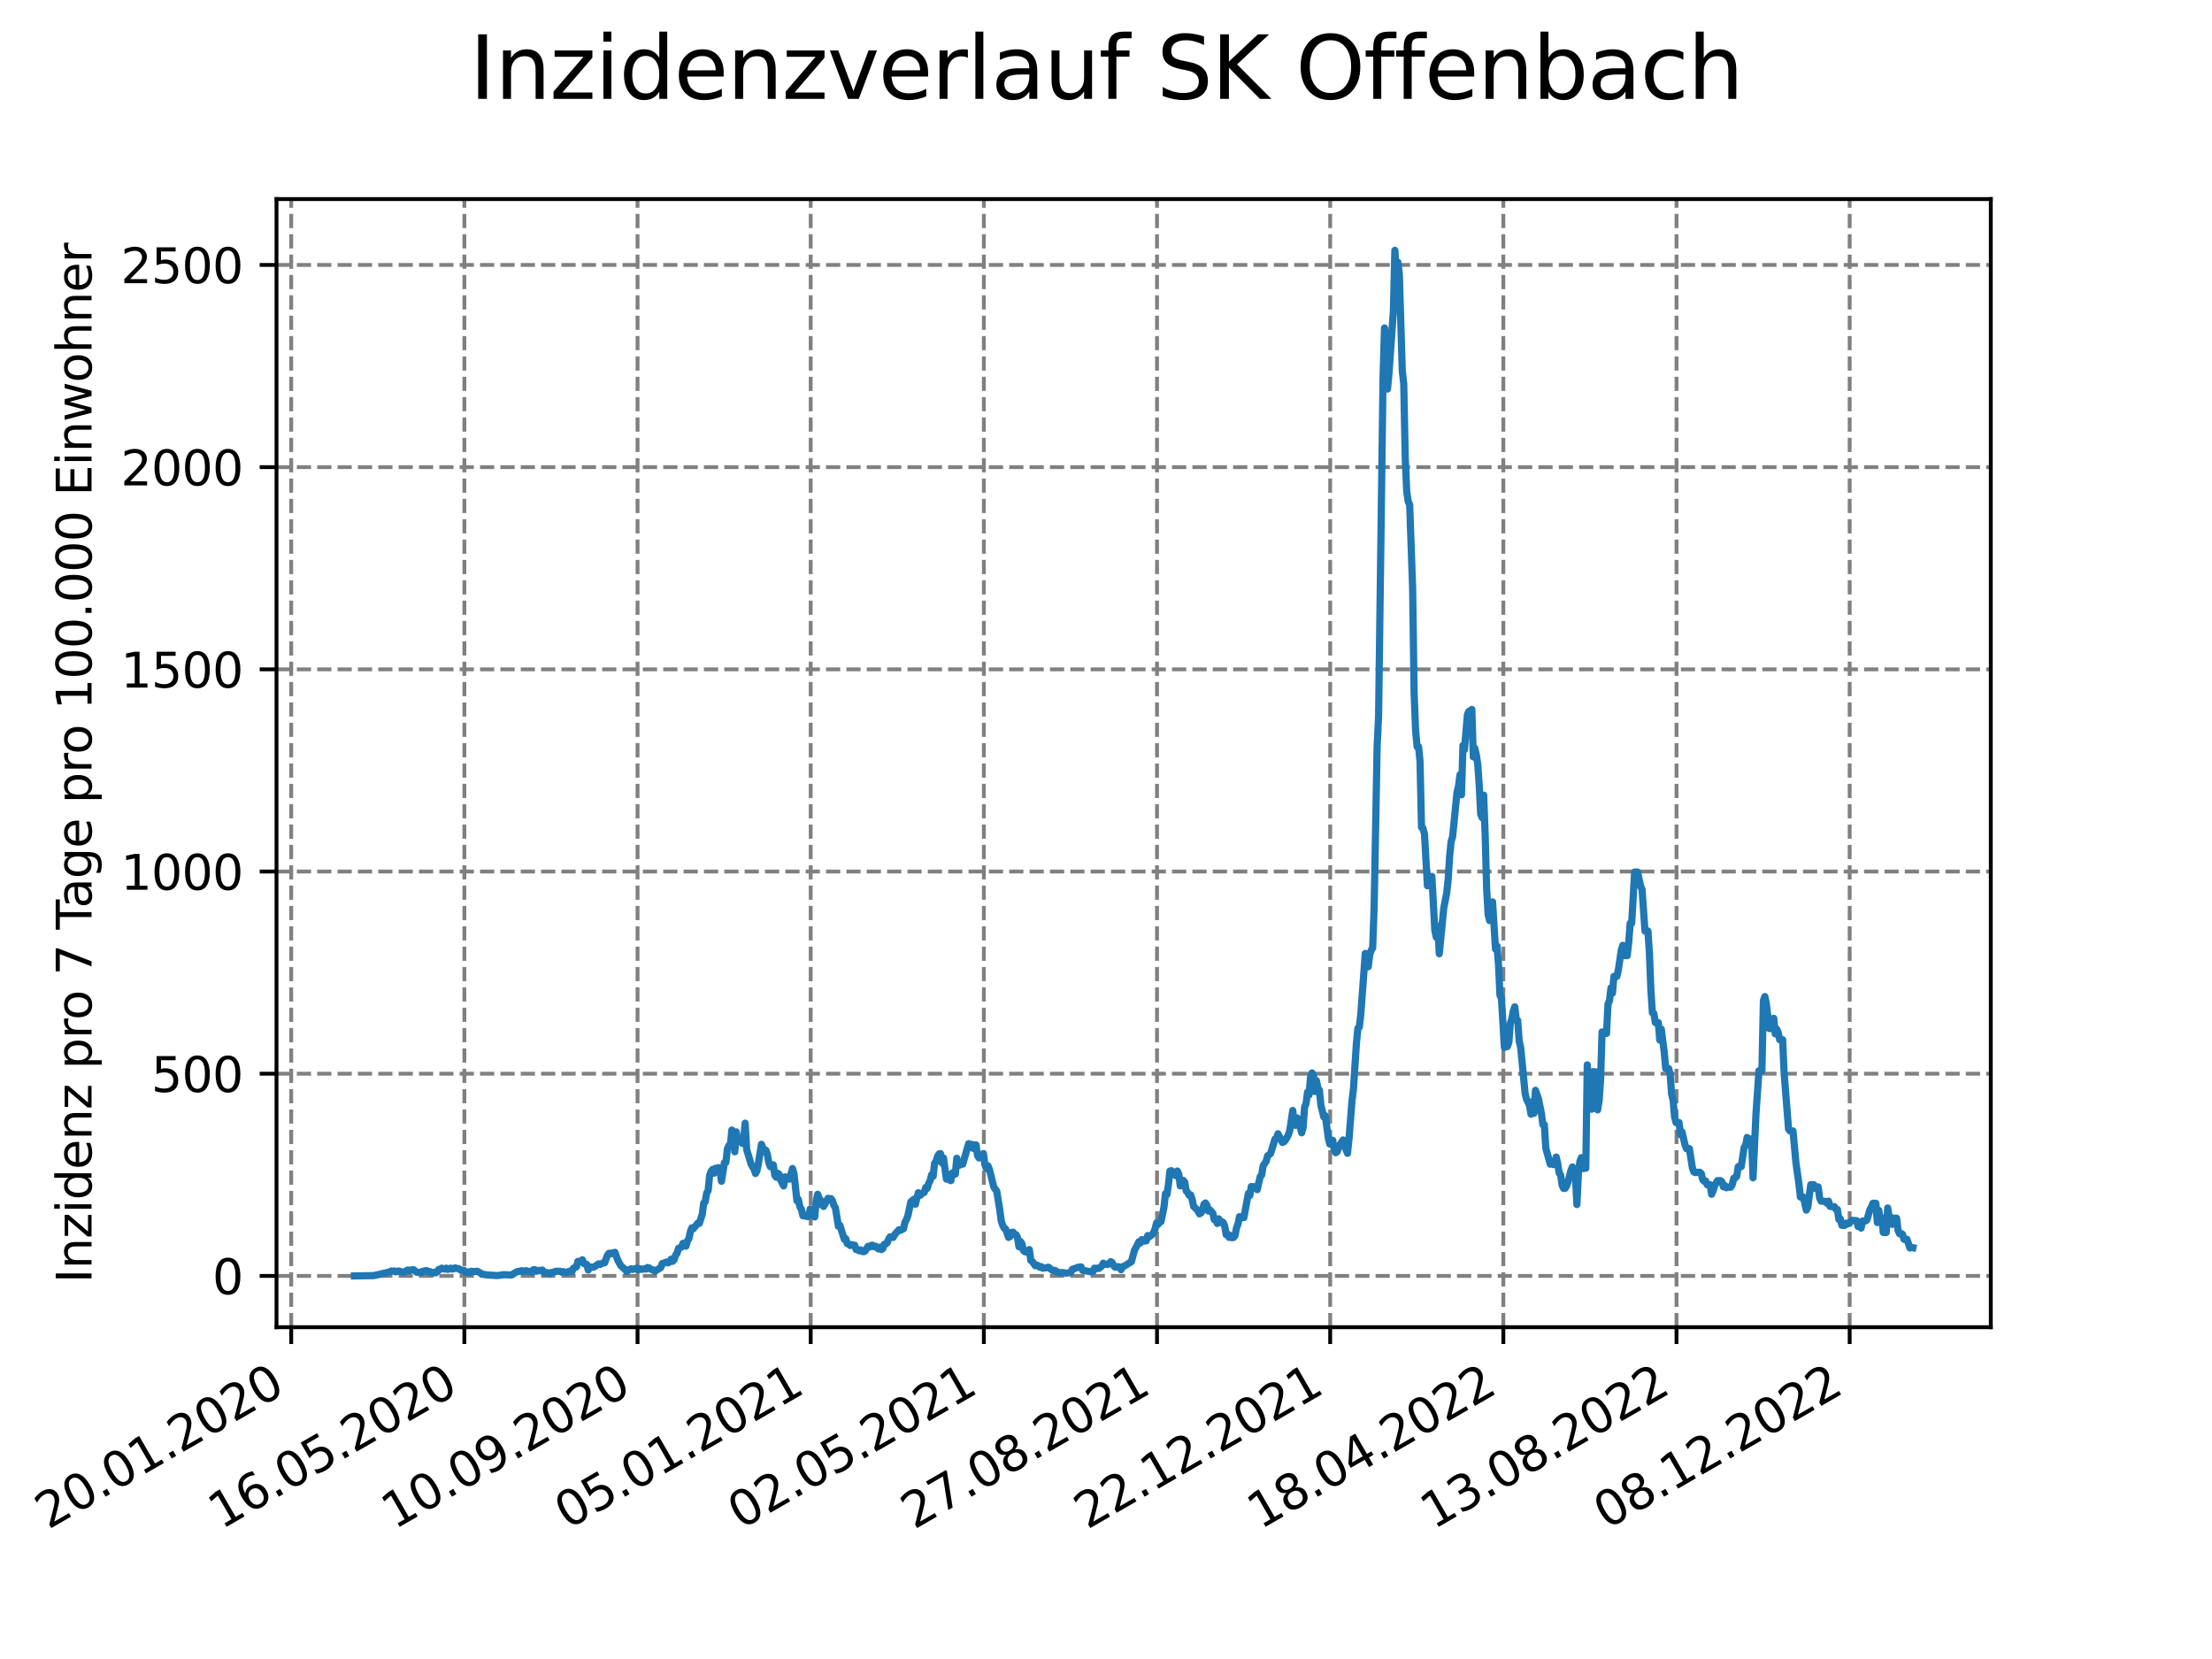 <?xml version="1.0" encoding="utf-8" standalone="no"?>
<!DOCTYPE svg PUBLIC "-//W3C//DTD SVG 1.1//EN"
  "http://www.w3.org/Graphics/SVG/1.1/DTD/svg11.dtd">
<svg xmlns:xlink="http://www.w3.org/1999/xlink" width="460.8pt" height="345.6pt" viewBox="0 0 460.8 345.6" xmlns="http://www.w3.org/2000/svg" version="1.1">
 <defs>
  <style type="text/css">*{stroke-linejoin: round; stroke-linecap: butt}</style>
 </defs>
 <g id="figure_1">
  <g id="patch_1">
   <path d="M 0 345.6 
L 460.8 345.6 
L 460.8 0 
L 0 0 
z
" style="fill: #ffffff"/>
  </g>
  <g id="axes_1">
   <g id="patch_2">
    <path d="M 57.6 276.48 
L 414.72 276.48 
L 414.72 41.472 
L 57.6 41.472 
z
" style="fill: #ffffff"/>
   </g>
   <g id="matplotlib.axis_1">
    <g id="xtick_1">
     <g id="line2d_1">
      <path d="M 60.665 276.48 
L 60.665 41.472 
" clip-path="url(#p27e3691aac)" style="fill: none; stroke-dasharray: 2.96,1.28; stroke-dashoffset: 0; stroke: #808080; stroke-width: 0.8"/>
     </g>
     <g id="line2d_2">
      <defs>
       <path id="m535e346277" d="M 0 0 
L 0 3.5 
" style="stroke: #000000; stroke-width: 0.8"/>
      </defs>
      <g>
       <use xlink:href="#m535e346277" x="60.665" y="276.48" style="stroke: #000000; stroke-width: 0.8"/>
      </g>
     </g>
     <g id="text_1">
      <!-- 20.01.2020 -->
      <g transform="translate(10.04 318.689) rotate(-30) scale(0.1 -0.1)">
       <defs>
        <path id="DejaVuSans-32" d="M 1228 531 
L 3431 531 
L 3431 0 
L 469 0 
L 469 531 
Q 828 903 1448 1529 
Q 2069 2156 2228 2338 
Q 2531 2678 2651 2914 
Q 2772 3150 2772 3378 
Q 2772 3750 2511 3984 
Q 2250 4219 1831 4219 
Q 1534 4219 1204 4116 
Q 875 4013 500 3803 
L 500 4441 
Q 881 4594 1212 4672 
Q 1544 4750 1819 4750 
Q 2544 4750 2975 4387 
Q 3406 4025 3406 3419 
Q 3406 3131 3298 2873 
Q 3191 2616 2906 2266 
Q 2828 2175 2409 1742 
Q 1991 1309 1228 531 
z
" transform="scale(0.016)"/>
        <path id="DejaVuSans-30" d="M 2034 4250 
Q 1547 4250 1301 3770 
Q 1056 3291 1056 2328 
Q 1056 1369 1301 889 
Q 1547 409 2034 409 
Q 2525 409 2770 889 
Q 3016 1369 3016 2328 
Q 3016 3291 2770 3770 
Q 2525 4250 2034 4250 
z
M 2034 4750 
Q 2819 4750 3233 4129 
Q 3647 3509 3647 2328 
Q 3647 1150 3233 529 
Q 2819 -91 2034 -91 
Q 1250 -91 836 529 
Q 422 1150 422 2328 
Q 422 3509 836 4129 
Q 1250 4750 2034 4750 
z
" transform="scale(0.016)"/>
        <path id="DejaVuSans-2e" d="M 684 794 
L 1344 794 
L 1344 0 
L 684 0 
L 684 794 
z
" transform="scale(0.016)"/>
        <path id="DejaVuSans-31" d="M 794 531 
L 1825 531 
L 1825 4091 
L 703 3866 
L 703 4441 
L 1819 4666 
L 2450 4666 
L 2450 531 
L 3481 531 
L 3481 0 
L 794 0 
L 794 531 
z
" transform="scale(0.016)"/>
       </defs>
       <use xlink:href="#DejaVuSans-32"/>
       <use xlink:href="#DejaVuSans-30" x="63.623"/>
       <use xlink:href="#DejaVuSans-2e" x="127.246"/>
       <use xlink:href="#DejaVuSans-30" x="159.033"/>
       <use xlink:href="#DejaVuSans-31" x="222.656"/>
       <use xlink:href="#DejaVuSans-2e" x="286.279"/>
       <use xlink:href="#DejaVuSans-32" x="318.066"/>
       <use xlink:href="#DejaVuSans-30" x="381.689"/>
       <use xlink:href="#DejaVuSans-32" x="445.312"/>
       <use xlink:href="#DejaVuSans-30" x="508.936"/>
      </g>
     </g>
    </g>
    <g id="xtick_2">
     <g id="line2d_3">
      <path d="M 96.738 276.48 
L 96.738 41.472 
" clip-path="url(#p27e3691aac)" style="fill: none; stroke-dasharray: 2.96,1.28; stroke-dashoffset: 0; stroke: #808080; stroke-width: 0.8"/>
     </g>
     <g id="line2d_4">
      <g>
       <use xlink:href="#m535e346277" x="96.738" y="276.48" style="stroke: #000000; stroke-width: 0.8"/>
      </g>
     </g>
     <g id="text_2">
      <!-- 16.05.2020 -->
      <g transform="translate(46.113 318.689) rotate(-30) scale(0.1 -0.1)">
       <defs>
        <path id="DejaVuSans-36" d="M 2113 2584 
Q 1688 2584 1439 2293 
Q 1191 2003 1191 1497 
Q 1191 994 1439 701 
Q 1688 409 2113 409 
Q 2538 409 2786 701 
Q 3034 994 3034 1497 
Q 3034 2003 2786 2293 
Q 2538 2584 2113 2584 
z
M 3366 4563 
L 3366 3988 
Q 3128 4100 2886 4159 
Q 2644 4219 2406 4219 
Q 1781 4219 1451 3797 
Q 1122 3375 1075 2522 
Q 1259 2794 1537 2939 
Q 1816 3084 2150 3084 
Q 2853 3084 3261 2657 
Q 3669 2231 3669 1497 
Q 3669 778 3244 343 
Q 2819 -91 2113 -91 
Q 1303 -91 875 529 
Q 447 1150 447 2328 
Q 447 3434 972 4092 
Q 1497 4750 2381 4750 
Q 2619 4750 2861 4703 
Q 3103 4656 3366 4563 
z
" transform="scale(0.016)"/>
        <path id="DejaVuSans-35" d="M 691 4666 
L 3169 4666 
L 3169 4134 
L 1269 4134 
L 1269 2991 
Q 1406 3038 1543 3061 
Q 1681 3084 1819 3084 
Q 2600 3084 3056 2656 
Q 3513 2228 3513 1497 
Q 3513 744 3044 326 
Q 2575 -91 1722 -91 
Q 1428 -91 1123 -41 
Q 819 9 494 109 
L 494 744 
Q 775 591 1075 516 
Q 1375 441 1709 441 
Q 2250 441 2565 725 
Q 2881 1009 2881 1497 
Q 2881 1984 2565 2268 
Q 2250 2553 1709 2553 
Q 1456 2553 1204 2497 
Q 953 2441 691 2322 
L 691 4666 
z
" transform="scale(0.016)"/>
       </defs>
       <use xlink:href="#DejaVuSans-31"/>
       <use xlink:href="#DejaVuSans-36" x="63.623"/>
       <use xlink:href="#DejaVuSans-2e" x="127.246"/>
       <use xlink:href="#DejaVuSans-30" x="159.033"/>
       <use xlink:href="#DejaVuSans-35" x="222.656"/>
       <use xlink:href="#DejaVuSans-2e" x="286.279"/>
       <use xlink:href="#DejaVuSans-32" x="318.066"/>
       <use xlink:href="#DejaVuSans-30" x="381.689"/>
       <use xlink:href="#DejaVuSans-32" x="445.312"/>
       <use xlink:href="#DejaVuSans-30" x="508.936"/>
      </g>
     </g>
    </g>
    <g id="xtick_3">
     <g id="line2d_5">
      <path d="M 132.811 276.48 
L 132.811 41.472 
" clip-path="url(#p27e3691aac)" style="fill: none; stroke-dasharray: 2.96,1.28; stroke-dashoffset: 0; stroke: #808080; stroke-width: 0.8"/>
     </g>
     <g id="line2d_6">
      <g>
       <use xlink:href="#m535e346277" x="132.811" y="276.48" style="stroke: #000000; stroke-width: 0.8"/>
      </g>
     </g>
     <g id="text_3">
      <!-- 10.09.2020 -->
      <g transform="translate(82.185 318.689) rotate(-30) scale(0.1 -0.1)">
       <defs>
        <path id="DejaVuSans-39" d="M 703 97 
L 703 672 
Q 941 559 1184 500 
Q 1428 441 1663 441 
Q 2288 441 2617 861 
Q 2947 1281 2994 2138 
Q 2813 1869 2534 1725 
Q 2256 1581 1919 1581 
Q 1219 1581 811 2004 
Q 403 2428 403 3163 
Q 403 3881 828 4315 
Q 1253 4750 1959 4750 
Q 2769 4750 3195 4129 
Q 3622 3509 3622 2328 
Q 3622 1225 3098 567 
Q 2575 -91 1691 -91 
Q 1453 -91 1209 -44 
Q 966 3 703 97 
z
M 1959 2075 
Q 2384 2075 2632 2365 
Q 2881 2656 2881 3163 
Q 2881 3666 2632 3958 
Q 2384 4250 1959 4250 
Q 1534 4250 1286 3958 
Q 1038 3666 1038 3163 
Q 1038 2656 1286 2365 
Q 1534 2075 1959 2075 
z
" transform="scale(0.016)"/>
       </defs>
       <use xlink:href="#DejaVuSans-31"/>
       <use xlink:href="#DejaVuSans-30" x="63.623"/>
       <use xlink:href="#DejaVuSans-2e" x="127.246"/>
       <use xlink:href="#DejaVuSans-30" x="159.033"/>
       <use xlink:href="#DejaVuSans-39" x="222.656"/>
       <use xlink:href="#DejaVuSans-2e" x="286.279"/>
       <use xlink:href="#DejaVuSans-32" x="318.066"/>
       <use xlink:href="#DejaVuSans-30" x="381.689"/>
       <use xlink:href="#DejaVuSans-32" x="445.312"/>
       <use xlink:href="#DejaVuSans-30" x="508.936"/>
      </g>
     </g>
    </g>
    <g id="xtick_4">
     <g id="line2d_7">
      <path d="M 168.883 276.48 
L 168.883 41.472 
" clip-path="url(#p27e3691aac)" style="fill: none; stroke-dasharray: 2.96,1.28; stroke-dashoffset: 0; stroke: #808080; stroke-width: 0.8"/>
     </g>
     <g id="line2d_8">
      <g>
       <use xlink:href="#m535e346277" x="168.883" y="276.48" style="stroke: #000000; stroke-width: 0.8"/>
      </g>
     </g>
     <g id="text_4">
      <!-- 05.01.2021 -->
      <g transform="translate(118.258 318.689) rotate(-30) scale(0.1 -0.1)">
       <use xlink:href="#DejaVuSans-30"/>
       <use xlink:href="#DejaVuSans-35" x="63.623"/>
       <use xlink:href="#DejaVuSans-2e" x="127.246"/>
       <use xlink:href="#DejaVuSans-30" x="159.033"/>
       <use xlink:href="#DejaVuSans-31" x="222.656"/>
       <use xlink:href="#DejaVuSans-2e" x="286.279"/>
       <use xlink:href="#DejaVuSans-32" x="318.066"/>
       <use xlink:href="#DejaVuSans-30" x="381.689"/>
       <use xlink:href="#DejaVuSans-32" x="445.312"/>
       <use xlink:href="#DejaVuSans-31" x="508.936"/>
      </g>
     </g>
    </g>
    <g id="xtick_5">
     <g id="line2d_9">
      <path d="M 204.956 276.48 
L 204.956 41.472 
" clip-path="url(#p27e3691aac)" style="fill: none; stroke-dasharray: 2.96,1.28; stroke-dashoffset: 0; stroke: #808080; stroke-width: 0.8"/>
     </g>
     <g id="line2d_10">
      <g>
       <use xlink:href="#m535e346277" x="204.956" y="276.48" style="stroke: #000000; stroke-width: 0.8"/>
      </g>
     </g>
     <g id="text_5">
      <!-- 02.05.2021 -->
      <g transform="translate(154.331 318.689) rotate(-30) scale(0.1 -0.1)">
       <use xlink:href="#DejaVuSans-30"/>
       <use xlink:href="#DejaVuSans-32" x="63.623"/>
       <use xlink:href="#DejaVuSans-2e" x="127.246"/>
       <use xlink:href="#DejaVuSans-30" x="159.033"/>
       <use xlink:href="#DejaVuSans-35" x="222.656"/>
       <use xlink:href="#DejaVuSans-2e" x="286.279"/>
       <use xlink:href="#DejaVuSans-32" x="318.066"/>
       <use xlink:href="#DejaVuSans-30" x="381.689"/>
       <use xlink:href="#DejaVuSans-32" x="445.312"/>
       <use xlink:href="#DejaVuSans-31" x="508.936"/>
      </g>
     </g>
    </g>
    <g id="xtick_6">
     <g id="line2d_11">
      <path d="M 241.029 276.48 
L 241.029 41.472 
" clip-path="url(#p27e3691aac)" style="fill: none; stroke-dasharray: 2.96,1.28; stroke-dashoffset: 0; stroke: #808080; stroke-width: 0.8"/>
     </g>
     <g id="line2d_12">
      <g>
       <use xlink:href="#m535e346277" x="241.029" y="276.48" style="stroke: #000000; stroke-width: 0.8"/>
      </g>
     </g>
     <g id="text_6">
      <!-- 27.08.2021 -->
      <g transform="translate(190.404 318.689) rotate(-30) scale(0.1 -0.1)">
       <defs>
        <path id="DejaVuSans-37" d="M 525 4666 
L 3525 4666 
L 3525 4397 
L 1831 0 
L 1172 0 
L 2766 4134 
L 525 4134 
L 525 4666 
z
" transform="scale(0.016)"/>
        <path id="DejaVuSans-38" d="M 2034 2216 
Q 1584 2216 1326 1975 
Q 1069 1734 1069 1313 
Q 1069 891 1326 650 
Q 1584 409 2034 409 
Q 2484 409 2743 651 
Q 3003 894 3003 1313 
Q 3003 1734 2745 1975 
Q 2488 2216 2034 2216 
z
M 1403 2484 
Q 997 2584 770 2862 
Q 544 3141 544 3541 
Q 544 4100 942 4425 
Q 1341 4750 2034 4750 
Q 2731 4750 3128 4425 
Q 3525 4100 3525 3541 
Q 3525 3141 3298 2862 
Q 3072 2584 2669 2484 
Q 3125 2378 3379 2068 
Q 3634 1759 3634 1313 
Q 3634 634 3220 271 
Q 2806 -91 2034 -91 
Q 1263 -91 848 271 
Q 434 634 434 1313 
Q 434 1759 690 2068 
Q 947 2378 1403 2484 
z
M 1172 3481 
Q 1172 3119 1398 2916 
Q 1625 2713 2034 2713 
Q 2441 2713 2670 2916 
Q 2900 3119 2900 3481 
Q 2900 3844 2670 4047 
Q 2441 4250 2034 4250 
Q 1625 4250 1398 4047 
Q 1172 3844 1172 3481 
z
" transform="scale(0.016)"/>
       </defs>
       <use xlink:href="#DejaVuSans-32"/>
       <use xlink:href="#DejaVuSans-37" x="63.623"/>
       <use xlink:href="#DejaVuSans-2e" x="127.246"/>
       <use xlink:href="#DejaVuSans-30" x="159.033"/>
       <use xlink:href="#DejaVuSans-38" x="222.656"/>
       <use xlink:href="#DejaVuSans-2e" x="286.279"/>
       <use xlink:href="#DejaVuSans-32" x="318.066"/>
       <use xlink:href="#DejaVuSans-30" x="381.689"/>
       <use xlink:href="#DejaVuSans-32" x="445.312"/>
       <use xlink:href="#DejaVuSans-31" x="508.936"/>
      </g>
     </g>
    </g>
    <g id="xtick_7">
     <g id="line2d_13">
      <path d="M 277.102 276.48 
L 277.102 41.472 
" clip-path="url(#p27e3691aac)" style="fill: none; stroke-dasharray: 2.96,1.28; stroke-dashoffset: 0; stroke: #808080; stroke-width: 0.8"/>
     </g>
     <g id="line2d_14">
      <g>
       <use xlink:href="#m535e346277" x="277.102" y="276.48" style="stroke: #000000; stroke-width: 0.8"/>
      </g>
     </g>
     <g id="text_7">
      <!-- 22.12.2021 -->
      <g transform="translate(226.476 318.689) rotate(-30) scale(0.1 -0.1)">
       <use xlink:href="#DejaVuSans-32"/>
       <use xlink:href="#DejaVuSans-32" x="63.623"/>
       <use xlink:href="#DejaVuSans-2e" x="127.246"/>
       <use xlink:href="#DejaVuSans-31" x="159.033"/>
       <use xlink:href="#DejaVuSans-32" x="222.656"/>
       <use xlink:href="#DejaVuSans-2e" x="286.279"/>
       <use xlink:href="#DejaVuSans-32" x="318.066"/>
       <use xlink:href="#DejaVuSans-30" x="381.689"/>
       <use xlink:href="#DejaVuSans-32" x="445.312"/>
       <use xlink:href="#DejaVuSans-31" x="508.936"/>
      </g>
     </g>
    </g>
    <g id="xtick_8">
     <g id="line2d_15">
      <path d="M 313.174 276.48 
L 313.174 41.472 
" clip-path="url(#p27e3691aac)" style="fill: none; stroke-dasharray: 2.96,1.28; stroke-dashoffset: 0; stroke: #808080; stroke-width: 0.8"/>
     </g>
     <g id="line2d_16">
      <g>
       <use xlink:href="#m535e346277" x="313.174" y="276.48" style="stroke: #000000; stroke-width: 0.8"/>
      </g>
     </g>
     <g id="text_8">
      <!-- 18.04.2022 -->
      <g transform="translate(262.549 318.689) rotate(-30) scale(0.1 -0.1)">
       <defs>
        <path id="DejaVuSans-34" d="M 2419 4116 
L 825 1625 
L 2419 1625 
L 2419 4116 
z
M 2253 4666 
L 3047 4666 
L 3047 1625 
L 3713 1625 
L 3713 1100 
L 3047 1100 
L 3047 0 
L 2419 0 
L 2419 1100 
L 313 1100 
L 313 1709 
L 2253 4666 
z
" transform="scale(0.016)"/>
       </defs>
       <use xlink:href="#DejaVuSans-31"/>
       <use xlink:href="#DejaVuSans-38" x="63.623"/>
       <use xlink:href="#DejaVuSans-2e" x="127.246"/>
       <use xlink:href="#DejaVuSans-30" x="159.033"/>
       <use xlink:href="#DejaVuSans-34" x="222.656"/>
       <use xlink:href="#DejaVuSans-2e" x="286.279"/>
       <use xlink:href="#DejaVuSans-32" x="318.066"/>
       <use xlink:href="#DejaVuSans-30" x="381.689"/>
       <use xlink:href="#DejaVuSans-32" x="445.312"/>
       <use xlink:href="#DejaVuSans-32" x="508.936"/>
      </g>
     </g>
    </g>
    <g id="xtick_9">
     <g id="line2d_17">
      <path d="M 349.247 276.48 
L 349.247 41.472 
" clip-path="url(#p27e3691aac)" style="fill: none; stroke-dasharray: 2.96,1.28; stroke-dashoffset: 0; stroke: #808080; stroke-width: 0.8"/>
     </g>
     <g id="line2d_18">
      <g>
       <use xlink:href="#m535e346277" x="349.247" y="276.48" style="stroke: #000000; stroke-width: 0.8"/>
      </g>
     </g>
     <g id="text_9">
      <!-- 13.08.2022 -->
      <g transform="translate(298.622 318.689) rotate(-30) scale(0.1 -0.1)">
       <defs>
        <path id="DejaVuSans-33" d="M 2597 2516 
Q 3050 2419 3304 2112 
Q 3559 1806 3559 1356 
Q 3559 666 3084 287 
Q 2609 -91 1734 -91 
Q 1441 -91 1130 -33 
Q 819 25 488 141 
L 488 750 
Q 750 597 1062 519 
Q 1375 441 1716 441 
Q 2309 441 2620 675 
Q 2931 909 2931 1356 
Q 2931 1769 2642 2001 
Q 2353 2234 1838 2234 
L 1294 2234 
L 1294 2753 
L 1863 2753 
Q 2328 2753 2575 2939 
Q 2822 3125 2822 3475 
Q 2822 3834 2567 4026 
Q 2313 4219 1838 4219 
Q 1578 4219 1281 4162 
Q 984 4106 628 3988 
L 628 4550 
Q 988 4650 1302 4700 
Q 1616 4750 1894 4750 
Q 2613 4750 3031 4423 
Q 3450 4097 3450 3541 
Q 3450 3153 3228 2886 
Q 3006 2619 2597 2516 
z
" transform="scale(0.016)"/>
       </defs>
       <use xlink:href="#DejaVuSans-31"/>
       <use xlink:href="#DejaVuSans-33" x="63.623"/>
       <use xlink:href="#DejaVuSans-2e" x="127.246"/>
       <use xlink:href="#DejaVuSans-30" x="159.033"/>
       <use xlink:href="#DejaVuSans-38" x="222.656"/>
       <use xlink:href="#DejaVuSans-2e" x="286.279"/>
       <use xlink:href="#DejaVuSans-32" x="318.066"/>
       <use xlink:href="#DejaVuSans-30" x="381.689"/>
       <use xlink:href="#DejaVuSans-32" x="445.312"/>
       <use xlink:href="#DejaVuSans-32" x="508.936"/>
      </g>
     </g>
    </g>
    <g id="xtick_10">
     <g id="line2d_19">
      <path d="M 385.32 276.48 
L 385.32 41.472 
" clip-path="url(#p27e3691aac)" style="fill: none; stroke-dasharray: 2.96,1.28; stroke-dashoffset: 0; stroke: #808080; stroke-width: 0.8"/>
     </g>
     <g id="line2d_20">
      <g>
       <use xlink:href="#m535e346277" x="385.32" y="276.48" style="stroke: #000000; stroke-width: 0.8"/>
      </g>
     </g>
     <g id="text_10">
      <!-- 08.12.2022 -->
      <g transform="translate(334.694 318.689) rotate(-30) scale(0.1 -0.1)">
       <use xlink:href="#DejaVuSans-30"/>
       <use xlink:href="#DejaVuSans-38" x="63.623"/>
       <use xlink:href="#DejaVuSans-2e" x="127.246"/>
       <use xlink:href="#DejaVuSans-31" x="159.033"/>
       <use xlink:href="#DejaVuSans-32" x="222.656"/>
       <use xlink:href="#DejaVuSans-2e" x="286.279"/>
       <use xlink:href="#DejaVuSans-32" x="318.066"/>
       <use xlink:href="#DejaVuSans-30" x="381.689"/>
       <use xlink:href="#DejaVuSans-32" x="445.312"/>
       <use xlink:href="#DejaVuSans-32" x="508.936"/>
      </g>
     </g>
    </g>
   </g>
   <g id="matplotlib.axis_2">
    <g id="ytick_1">
     <g id="line2d_21">
      <path d="M 57.6 265.798 
L 414.72 265.798 
" clip-path="url(#p27e3691aac)" style="fill: none; stroke-dasharray: 2.96,1.28; stroke-dashoffset: 0; stroke: #808080; stroke-width: 0.8"/>
     </g>
     <g id="line2d_22">
      <defs>
       <path id="mbb7d9e9895" d="M 0 0 
L -3.5 0 
" style="stroke: #000000; stroke-width: 0.8"/>
      </defs>
      <g>
       <use xlink:href="#mbb7d9e9895" x="57.6" y="265.798" style="stroke: #000000; stroke-width: 0.8"/>
      </g>
     </g>
     <g id="text_11">
      <!-- 0 -->
      <g transform="translate(44.237 269.597) scale(0.1 -0.1)">
       <use xlink:href="#DejaVuSans-30"/>
      </g>
     </g>
    </g>
    <g id="ytick_2">
     <g id="line2d_23">
      <path d="M 57.6 223.677 
L 414.72 223.677 
" clip-path="url(#p27e3691aac)" style="fill: none; stroke-dasharray: 2.96,1.28; stroke-dashoffset: 0; stroke: #808080; stroke-width: 0.8"/>
     </g>
     <g id="line2d_24">
      <g>
       <use xlink:href="#mbb7d9e9895" x="57.6" y="223.677" style="stroke: #000000; stroke-width: 0.8"/>
      </g>
     </g>
     <g id="text_12">
      <!-- 500 -->
      <g transform="translate(31.512 227.476) scale(0.1 -0.1)">
       <use xlink:href="#DejaVuSans-35"/>
       <use xlink:href="#DejaVuSans-30" x="63.623"/>
       <use xlink:href="#DejaVuSans-30" x="127.246"/>
      </g>
     </g>
    </g>
    <g id="ytick_3">
     <g id="line2d_25">
      <path d="M 57.6 181.556 
L 414.72 181.556 
" clip-path="url(#p27e3691aac)" style="fill: none; stroke-dasharray: 2.96,1.28; stroke-dashoffset: 0; stroke: #808080; stroke-width: 0.8"/>
     </g>
     <g id="line2d_26">
      <g>
       <use xlink:href="#mbb7d9e9895" x="57.6" y="181.556" style="stroke: #000000; stroke-width: 0.8"/>
      </g>
     </g>
     <g id="text_13">
      <!-- 1000 -->
      <g transform="translate(25.15 185.355) scale(0.1 -0.1)">
       <use xlink:href="#DejaVuSans-31"/>
       <use xlink:href="#DejaVuSans-30" x="63.623"/>
       <use xlink:href="#DejaVuSans-30" x="127.246"/>
       <use xlink:href="#DejaVuSans-30" x="190.869"/>
      </g>
     </g>
    </g>
    <g id="ytick_4">
     <g id="line2d_27">
      <path d="M 57.6 139.435 
L 414.72 139.435 
" clip-path="url(#p27e3691aac)" style="fill: none; stroke-dasharray: 2.96,1.28; stroke-dashoffset: 0; stroke: #808080; stroke-width: 0.8"/>
     </g>
     <g id="line2d_28">
      <g>
       <use xlink:href="#mbb7d9e9895" x="57.6" y="139.435" style="stroke: #000000; stroke-width: 0.8"/>
      </g>
     </g>
     <g id="text_14">
      <!-- 1500 -->
      <g transform="translate(25.15 143.234) scale(0.1 -0.1)">
       <use xlink:href="#DejaVuSans-31"/>
       <use xlink:href="#DejaVuSans-35" x="63.623"/>
       <use xlink:href="#DejaVuSans-30" x="127.246"/>
       <use xlink:href="#DejaVuSans-30" x="190.869"/>
      </g>
     </g>
    </g>
    <g id="ytick_5">
     <g id="line2d_29">
      <path d="M 57.6 97.314 
L 414.72 97.314 
" clip-path="url(#p27e3691aac)" style="fill: none; stroke-dasharray: 2.96,1.28; stroke-dashoffset: 0; stroke: #808080; stroke-width: 0.8"/>
     </g>
     <g id="line2d_30">
      <g>
       <use xlink:href="#mbb7d9e9895" x="57.6" y="97.314" style="stroke: #000000; stroke-width: 0.8"/>
      </g>
     </g>
     <g id="text_15">
      <!-- 2000 -->
      <g transform="translate(25.15 101.113) scale(0.1 -0.1)">
       <use xlink:href="#DejaVuSans-32"/>
       <use xlink:href="#DejaVuSans-30" x="63.623"/>
       <use xlink:href="#DejaVuSans-30" x="127.246"/>
       <use xlink:href="#DejaVuSans-30" x="190.869"/>
      </g>
     </g>
    </g>
    <g id="ytick_6">
     <g id="line2d_31">
      <path d="M 57.6 55.193 
L 414.72 55.193 
" clip-path="url(#p27e3691aac)" style="fill: none; stroke-dasharray: 2.96,1.28; stroke-dashoffset: 0; stroke: #808080; stroke-width: 0.8"/>
     </g>
     <g id="line2d_32">
      <g>
       <use xlink:href="#mbb7d9e9895" x="57.6" y="55.193" style="stroke: #000000; stroke-width: 0.8"/>
      </g>
     </g>
     <g id="text_16">
      <!-- 2500 -->
      <g transform="translate(25.15 58.993) scale(0.1 -0.1)">
       <use xlink:href="#DejaVuSans-32"/>
       <use xlink:href="#DejaVuSans-35" x="63.623"/>
       <use xlink:href="#DejaVuSans-30" x="127.246"/>
       <use xlink:href="#DejaVuSans-30" x="190.869"/>
      </g>
     </g>
    </g>
    <g id="text_17">
     <!-- Inzidenz pro 7 Tage pro 100.000 Einwohner -->
     <g transform="translate(19.07 267.301) rotate(-90) scale(0.1 -0.1)">
      <defs>
       <path id="DejaVuSans-49" d="M 628 4666 
L 1259 4666 
L 1259 0 
L 628 0 
L 628 4666 
z
" transform="scale(0.016)"/>
       <path id="DejaVuSans-6e" d="M 3513 2113 
L 3513 0 
L 2938 0 
L 2938 2094 
Q 2938 2591 2744 2837 
Q 2550 3084 2163 3084 
Q 1697 3084 1428 2787 
Q 1159 2491 1159 1978 
L 1159 0 
L 581 0 
L 581 3500 
L 1159 3500 
L 1159 2956 
Q 1366 3272 1645 3428 
Q 1925 3584 2291 3584 
Q 2894 3584 3203 3211 
Q 3513 2838 3513 2113 
z
" transform="scale(0.016)"/>
       <path id="DejaVuSans-7a" d="M 353 3500 
L 3084 3500 
L 3084 2975 
L 922 459 
L 3084 459 
L 3084 0 
L 275 0 
L 275 525 
L 2438 3041 
L 353 3041 
L 353 3500 
z
" transform="scale(0.016)"/>
       <path id="DejaVuSans-69" d="M 603 3500 
L 1178 3500 
L 1178 0 
L 603 0 
L 603 3500 
z
M 603 4863 
L 1178 4863 
L 1178 4134 
L 603 4134 
L 603 4863 
z
" transform="scale(0.016)"/>
       <path id="DejaVuSans-64" d="M 2906 2969 
L 2906 4863 
L 3481 4863 
L 3481 0 
L 2906 0 
L 2906 525 
Q 2725 213 2448 61 
Q 2172 -91 1784 -91 
Q 1150 -91 751 415 
Q 353 922 353 1747 
Q 353 2572 751 3078 
Q 1150 3584 1784 3584 
Q 2172 3584 2448 3432 
Q 2725 3281 2906 2969 
z
M 947 1747 
Q 947 1113 1208 752 
Q 1469 391 1925 391 
Q 2381 391 2643 752 
Q 2906 1113 2906 1747 
Q 2906 2381 2643 2742 
Q 2381 3103 1925 3103 
Q 1469 3103 1208 2742 
Q 947 2381 947 1747 
z
" transform="scale(0.016)"/>
       <path id="DejaVuSans-65" d="M 3597 1894 
L 3597 1613 
L 953 1613 
Q 991 1019 1311 708 
Q 1631 397 2203 397 
Q 2534 397 2845 478 
Q 3156 559 3463 722 
L 3463 178 
Q 3153 47 2828 -22 
Q 2503 -91 2169 -91 
Q 1331 -91 842 396 
Q 353 884 353 1716 
Q 353 2575 817 3079 
Q 1281 3584 2069 3584 
Q 2775 3584 3186 3129 
Q 3597 2675 3597 1894 
z
M 3022 2063 
Q 3016 2534 2758 2815 
Q 2500 3097 2075 3097 
Q 1594 3097 1305 2825 
Q 1016 2553 972 2059 
L 3022 2063 
z
" transform="scale(0.016)"/>
       <path id="DejaVuSans-20" transform="scale(0.016)"/>
       <path id="DejaVuSans-70" d="M 1159 525 
L 1159 -1331 
L 581 -1331 
L 581 3500 
L 1159 3500 
L 1159 2969 
Q 1341 3281 1617 3432 
Q 1894 3584 2278 3584 
Q 2916 3584 3314 3078 
Q 3713 2572 3713 1747 
Q 3713 922 3314 415 
Q 2916 -91 2278 -91 
Q 1894 -91 1617 61 
Q 1341 213 1159 525 
z
M 3116 1747 
Q 3116 2381 2855 2742 
Q 2594 3103 2138 3103 
Q 1681 3103 1420 2742 
Q 1159 2381 1159 1747 
Q 1159 1113 1420 752 
Q 1681 391 2138 391 
Q 2594 391 2855 752 
Q 3116 1113 3116 1747 
z
" transform="scale(0.016)"/>
       <path id="DejaVuSans-72" d="M 2631 2963 
Q 2534 3019 2420 3045 
Q 2306 3072 2169 3072 
Q 1681 3072 1420 2755 
Q 1159 2438 1159 1844 
L 1159 0 
L 581 0 
L 581 3500 
L 1159 3500 
L 1159 2956 
Q 1341 3275 1631 3429 
Q 1922 3584 2338 3584 
Q 2397 3584 2469 3576 
Q 2541 3569 2628 3553 
L 2631 2963 
z
" transform="scale(0.016)"/>
       <path id="DejaVuSans-6f" d="M 1959 3097 
Q 1497 3097 1228 2736 
Q 959 2375 959 1747 
Q 959 1119 1226 758 
Q 1494 397 1959 397 
Q 2419 397 2687 759 
Q 2956 1122 2956 1747 
Q 2956 2369 2687 2733 
Q 2419 3097 1959 3097 
z
M 1959 3584 
Q 2709 3584 3137 3096 
Q 3566 2609 3566 1747 
Q 3566 888 3137 398 
Q 2709 -91 1959 -91 
Q 1206 -91 779 398 
Q 353 888 353 1747 
Q 353 2609 779 3096 
Q 1206 3584 1959 3584 
z
" transform="scale(0.016)"/>
       <path id="DejaVuSans-54" d="M -19 4666 
L 3928 4666 
L 3928 4134 
L 2272 4134 
L 2272 0 
L 1638 0 
L 1638 4134 
L -19 4134 
L -19 4666 
z
" transform="scale(0.016)"/>
       <path id="DejaVuSans-61" d="M 2194 1759 
Q 1497 1759 1228 1600 
Q 959 1441 959 1056 
Q 959 750 1161 570 
Q 1363 391 1709 391 
Q 2188 391 2477 730 
Q 2766 1069 2766 1631 
L 2766 1759 
L 2194 1759 
z
M 3341 1997 
L 3341 0 
L 2766 0 
L 2766 531 
Q 2569 213 2275 61 
Q 1981 -91 1556 -91 
Q 1019 -91 701 211 
Q 384 513 384 1019 
Q 384 1609 779 1909 
Q 1175 2209 1959 2209 
L 2766 2209 
L 2766 2266 
Q 2766 2663 2505 2880 
Q 2244 3097 1772 3097 
Q 1472 3097 1187 3025 
Q 903 2953 641 2809 
L 641 3341 
Q 956 3463 1253 3523 
Q 1550 3584 1831 3584 
Q 2591 3584 2966 3190 
Q 3341 2797 3341 1997 
z
" transform="scale(0.016)"/>
       <path id="DejaVuSans-67" d="M 2906 1791 
Q 2906 2416 2648 2759 
Q 2391 3103 1925 3103 
Q 1463 3103 1205 2759 
Q 947 2416 947 1791 
Q 947 1169 1205 825 
Q 1463 481 1925 481 
Q 2391 481 2648 825 
Q 2906 1169 2906 1791 
z
M 3481 434 
Q 3481 -459 3084 -895 
Q 2688 -1331 1869 -1331 
Q 1566 -1331 1297 -1286 
Q 1028 -1241 775 -1147 
L 775 -588 
Q 1028 -725 1275 -790 
Q 1522 -856 1778 -856 
Q 2344 -856 2625 -561 
Q 2906 -266 2906 331 
L 2906 616 
Q 2728 306 2450 153 
Q 2172 0 1784 0 
Q 1141 0 747 490 
Q 353 981 353 1791 
Q 353 2603 747 3093 
Q 1141 3584 1784 3584 
Q 2172 3584 2450 3431 
Q 2728 3278 2906 2969 
L 2906 3500 
L 3481 3500 
L 3481 434 
z
" transform="scale(0.016)"/>
       <path id="DejaVuSans-45" d="M 628 4666 
L 3578 4666 
L 3578 4134 
L 1259 4134 
L 1259 2753 
L 3481 2753 
L 3481 2222 
L 1259 2222 
L 1259 531 
L 3634 531 
L 3634 0 
L 628 0 
L 628 4666 
z
" transform="scale(0.016)"/>
       <path id="DejaVuSans-77" d="M 269 3500 
L 844 3500 
L 1563 769 
L 2278 3500 
L 2956 3500 
L 3675 769 
L 4391 3500 
L 4966 3500 
L 4050 0 
L 3372 0 
L 2619 2869 
L 1863 0 
L 1184 0 
L 269 3500 
z
" transform="scale(0.016)"/>
       <path id="DejaVuSans-68" d="M 3513 2113 
L 3513 0 
L 2938 0 
L 2938 2094 
Q 2938 2591 2744 2837 
Q 2550 3084 2163 3084 
Q 1697 3084 1428 2787 
Q 1159 2491 1159 1978 
L 1159 0 
L 581 0 
L 581 4863 
L 1159 4863 
L 1159 2956 
Q 1366 3272 1645 3428 
Q 1925 3584 2291 3584 
Q 2894 3584 3203 3211 
Q 3513 2838 3513 2113 
z
" transform="scale(0.016)"/>
      </defs>
      <use xlink:href="#DejaVuSans-49"/>
      <use xlink:href="#DejaVuSans-6e" x="29.492"/>
      <use xlink:href="#DejaVuSans-7a" x="92.871"/>
      <use xlink:href="#DejaVuSans-69" x="145.361"/>
      <use xlink:href="#DejaVuSans-64" x="173.145"/>
      <use xlink:href="#DejaVuSans-65" x="236.621"/>
      <use xlink:href="#DejaVuSans-6e" x="298.145"/>
      <use xlink:href="#DejaVuSans-7a" x="361.523"/>
      <use xlink:href="#DejaVuSans-20" x="414.014"/>
      <use xlink:href="#DejaVuSans-70" x="445.801"/>
      <use xlink:href="#DejaVuSans-72" x="509.277"/>
      <use xlink:href="#DejaVuSans-6f" x="548.141"/>
      <use xlink:href="#DejaVuSans-20" x="609.322"/>
      <use xlink:href="#DejaVuSans-37" x="641.109"/>
      <use xlink:href="#DejaVuSans-20" x="704.732"/>
      <use xlink:href="#DejaVuSans-54" x="736.52"/>
      <use xlink:href="#DejaVuSans-61" x="781.104"/>
      <use xlink:href="#DejaVuSans-67" x="842.383"/>
      <use xlink:href="#DejaVuSans-65" x="905.859"/>
      <use xlink:href="#DejaVuSans-20" x="967.383"/>
      <use xlink:href="#DejaVuSans-70" x="999.17"/>
      <use xlink:href="#DejaVuSans-72" x="1062.646"/>
      <use xlink:href="#DejaVuSans-6f" x="1101.51"/>
      <use xlink:href="#DejaVuSans-20" x="1162.691"/>
      <use xlink:href="#DejaVuSans-31" x="1194.479"/>
      <use xlink:href="#DejaVuSans-30" x="1258.102"/>
      <use xlink:href="#DejaVuSans-30" x="1321.725"/>
      <use xlink:href="#DejaVuSans-2e" x="1385.348"/>
      <use xlink:href="#DejaVuSans-30" x="1417.135"/>
      <use xlink:href="#DejaVuSans-30" x="1480.758"/>
      <use xlink:href="#DejaVuSans-30" x="1544.381"/>
      <use xlink:href="#DejaVuSans-20" x="1608.004"/>
      <use xlink:href="#DejaVuSans-45" x="1639.791"/>
      <use xlink:href="#DejaVuSans-69" x="1702.975"/>
      <use xlink:href="#DejaVuSans-6e" x="1730.758"/>
      <use xlink:href="#DejaVuSans-77" x="1794.137"/>
      <use xlink:href="#DejaVuSans-6f" x="1875.924"/>
      <use xlink:href="#DejaVuSans-68" x="1937.105"/>
      <use xlink:href="#DejaVuSans-6e" x="2000.484"/>
      <use xlink:href="#DejaVuSans-65" x="2063.863"/>
      <use xlink:href="#DejaVuSans-72" x="2125.387"/>
     </g>
    </g>
   </g>
   <g id="line2d_33">
    <path d="M 73.833 265.798 
L 77.841 265.733 
L 81.232 264.957 
L 81.541 264.763 
L 81.849 264.828 
L 82.157 264.763 
L 82.466 264.957 
L 83.082 264.763 
L 84.007 265.087 
L 84.932 264.569 
L 85.24 264.763 
L 85.549 264.569 
L 86.165 264.505 
L 86.782 265.022 
L 87.399 265.087 
L 87.707 265.087 
L 88.015 264.828 
L 88.323 264.828 
L 88.632 264.699 
L 88.94 264.699 
L 89.248 264.957 
L 89.557 264.893 
L 90.173 265.216 
L 90.482 265.022 
L 90.79 265.151 
L 91.098 264.893 
L 91.407 264.44 
L 91.715 264.44 
L 92.023 264.181 
L 92.64 264.375 
L 92.948 264.181 
L 93.257 264.44 
L 93.565 264.375 
L 93.873 264.181 
L 94.181 264.375 
L 94.49 264.311 
L 94.798 264.117 
L 95.106 264.246 
L 95.415 264.246 
L 95.723 264.375 
L 96.031 264.634 
L 96.648 264.634 
L 96.956 265.022 
L 97.265 265.087 
L 97.573 264.957 
L 97.881 265.087 
L 98.19 264.828 
L 98.806 264.893 
L 99.423 264.828 
L 100.039 265.151 
L 100.348 265.41 
L 101.581 265.604 
L 102.814 265.668 
L 103.431 265.733 
L 104.047 265.668 
L 104.972 265.539 
L 106.514 265.604 
L 107.747 264.893 
L 108.364 264.828 
L 108.672 264.699 
L 108.981 264.893 
L 109.597 264.699 
L 109.905 264.828 
L 110.522 264.828 
L 110.83 265.022 
L 111.139 264.505 
L 111.447 264.505 
L 111.755 264.828 
L 112.372 264.634 
L 112.68 264.699 
L 112.989 264.569 
L 113.297 265.087 
L 113.605 265.151 
L 113.914 265.087 
L 114.53 265.345 
L 114.838 265.087 
L 115.147 265.087 
L 115.763 264.828 
L 116.688 264.828 
L 116.997 265.022 
L 117.305 264.893 
L 117.922 265.087 
L 118.23 265.087 
L 118.538 264.828 
L 119.155 264.893 
L 119.463 264.181 
L 120.08 263.923 
L 120.388 262.759 
L 121.005 262.823 
L 121.313 262.435 
L 121.621 263.211 
L 122.238 263.405 
L 122.546 264.569 
L 122.855 263.987 
L 123.163 263.923 
L 123.471 263.987 
L 123.78 263.923 
L 124.705 263.276 
L 125.013 263.405 
L 125.629 263.082 
L 125.938 263.082 
L 126.554 261.465 
L 126.863 261.077 
L 127.171 261.207 
L 127.479 261.013 
L 127.788 261.142 
L 128.096 260.883 
L 128.713 262.565 
L 129.329 263.664 
L 130.254 264.505 
L 130.562 264.893 
L 131.179 264.44 
L 131.487 264.311 
L 131.796 264.44 
L 132.721 264.181 
L 133.029 264.505 
L 133.337 264.311 
L 133.646 264.44 
L 134.262 264.311 
L 134.571 264.375 
L 134.879 264.052 
L 135.187 264.117 
L 135.496 264.375 
L 136.112 264.569 
L 136.42 264.828 
L 137.654 264.052 
L 137.962 263.211 
L 138.27 263.147 
L 138.887 262.888 
L 139.195 263.082 
L 139.504 262.888 
L 139.812 262.306 
L 140.12 262.759 
L 140.429 262.435 
L 140.737 261.465 
L 141.045 261.077 
L 141.353 260.043 
L 141.97 259.784 
L 142.278 259.008 
L 142.895 259.59 
L 143.203 258.491 
L 143.512 258.038 
L 143.82 256.551 
L 144.128 255.775 
L 144.437 255.969 
L 145.362 254.805 
L 145.67 254.87 
L 146.286 252.995 
L 146.595 250.602 
L 146.903 250.344 
L 147.211 248.533 
L 147.52 248.016 
L 147.828 244.847 
L 148.136 244.007 
L 148.445 243.619 
L 148.753 244.395 
L 149.061 243.36 
L 149.37 244.136 
L 149.678 243.231 
L 149.986 243.877 
L 150.295 246.076 
L 150.911 242.196 
L 151.22 242.131 
L 151.528 239.351 
L 151.836 238.64 
L 152.144 238.704 
L 152.453 235.407 
L 152.761 235.73 
L 153.069 239.933 
L 153.378 235.795 
L 153.686 237.54 
L 153.994 237.476 
L 154.303 237.67 
L 154.611 238.187 
L 154.919 237.346 
L 155.228 233.984 
L 155.536 239.416 
L 156.461 242.519 
L 157.077 243.554 
L 157.386 244.459 
L 157.694 243.877 
L 158.002 242.261 
L 158.619 238.381 
L 159.236 239.868 
L 159.544 239.61 
L 159.852 240.515 
L 160.161 242.196 
L 160.469 243.037 
L 160.777 242.907 
L 161.086 242.649 
L 161.394 244.783 
L 161.702 245.235 
L 162.011 244.395 
L 162.319 244.653 
L 162.627 245.817 
L 163.244 247.046 
L 163.552 245.171 
L 163.86 245.235 
L 164.169 245.623 
L 164.477 245.623 
L 165.094 243.425 
L 165.402 244.524 
L 166.019 250.15 
L 166.327 249.891 
L 166.635 251.443 
L 166.944 251.895 
L 167.252 253.253 
L 167.56 253.318 
L 167.868 253.253 
L 168.177 253.447 
L 168.485 253.253 
L 168.793 251.831 
L 169.102 252.025 
L 169.718 253.512 
L 170.027 250.279 
L 170.335 248.792 
L 170.643 249.632 
L 170.952 250.02 
L 171.26 251.055 
L 171.568 251.314 
L 172.493 249.632 
L 172.801 249.762 
L 173.11 249.697 
L 173.418 250.15 
L 173.726 251.12 
L 174.035 251.637 
L 174.651 255.452 
L 174.96 255.258 
L 175.885 258.168 
L 176.193 258.038 
L 176.501 259.073 
L 176.81 259.202 
L 177.118 259.461 
L 177.426 259.267 
L 177.735 259.396 
L 178.043 259.396 
L 178.351 260.302 
L 178.659 260.366 
L 178.968 260.56 
L 179.276 260.366 
L 179.584 260.69 
L 179.893 260.754 
L 180.201 260.625 
L 180.818 259.655 
L 181.126 259.784 
L 181.434 259.461 
L 181.743 259.396 
L 182.051 259.72 
L 182.359 259.59 
L 182.976 260.172 
L 183.284 259.784 
L 183.592 260.302 
L 183.901 260.108 
L 184.209 259.202 
L 184.517 259.138 
L 184.826 258.879 
L 185.134 258.103 
L 185.442 257.65 
L 186.059 257.78 
L 186.367 257.198 
L 187.292 256.163 
L 187.601 256.292 
L 188.217 255.969 
L 188.526 254.611 
L 188.834 254.029 
L 189.142 253.189 
L 189.759 250.344 
L 190.375 249.826 
L 190.684 250.861 
L 191.3 248.468 
L 191.609 249.05 
L 192.225 248.533 
L 192.534 248.404 
L 192.842 247.369 
L 193.15 247.563 
L 193.459 246.529 
L 193.767 245.947 
L 194.075 244.718 
L 194.383 245.041 
L 194.692 242.325 
L 195 241.937 
L 195.308 240.903 
L 195.617 240.386 
L 195.925 240.321 
L 196.233 242.261 
L 196.542 241.226 
L 197.158 245.623 
L 197.467 244.847 
L 197.775 245.817 
L 198.083 245.947 
L 198.392 244.33 
L 198.7 244.395 
L 199.008 244.589 
L 199.316 241.291 
L 199.625 242.778 
L 199.933 242.713 
L 200.241 242.455 
L 200.55 242.519 
L 201.783 238.252 
L 202.091 238.64 
L 202.4 238.381 
L 202.708 239.222 
L 203.016 238.51 
L 203.325 238.51 
L 203.633 240.709 
L 203.941 241.226 
L 204.25 240.774 
L 204.558 241.032 
L 204.866 240.321 
L 205.174 242.649 
L 205.483 243.425 
L 205.791 242.843 
L 206.099 243.554 
L 207.024 247.304 
L 207.641 248.145 
L 208.258 251.96 
L 208.566 254.288 
L 208.874 255.258 
L 209.183 255.84 
L 209.491 256.034 
L 210.107 257.78 
L 210.416 257.586 
L 210.724 256.745 
L 211.032 256.68 
L 211.341 257.133 
L 211.649 257.198 
L 211.957 257.715 
L 212.266 259.72 
L 212.574 258.62 
L 212.882 259.073 
L 213.191 260.496 
L 213.499 260.754 
L 213.807 260.819 
L 214.116 260.69 
L 214.424 260.302 
L 214.732 262.565 
L 215.04 262.759 
L 215.657 263.664 
L 215.965 263.535 
L 216.274 263.664 
L 216.582 263.987 
L 216.89 263.858 
L 217.199 264.181 
L 217.815 264.117 
L 218.432 263.987 
L 219.049 264.505 
L 219.357 264.699 
L 219.665 264.634 
L 219.974 264.763 
L 220.282 265.022 
L 220.898 265.151 
L 221.207 265.087 
L 222.132 265.216 
L 222.748 265.151 
L 223.057 265.087 
L 223.365 264.44 
L 224.598 263.987 
L 225.215 263.923 
L 225.523 264.634 
L 227.373 264.957 
L 227.681 264.893 
L 227.99 264.181 
L 228.298 264.311 
L 228.606 264.181 
L 228.915 264.246 
L 229.531 263.729 
L 229.84 263.147 
L 230.148 263.405 
L 230.456 263.341 
L 230.765 263.405 
L 231.073 263.211 
L 231.381 262.823 
L 231.689 263.017 
L 231.998 263.664 
L 232.306 263.987 
L 232.923 263.858 
L 233.231 263.987 
L 233.539 264.505 
L 233.848 263.858 
L 234.156 263.793 
L 235.698 262.823 
L 236.314 260.496 
L 236.931 259.332 
L 237.239 258.685 
L 237.547 258.944 
L 237.856 258.232 
L 238.164 258.556 
L 238.781 258.491 
L 239.089 257.392 
L 239.397 257.65 
L 240.014 257.198 
L 240.322 256.745 
L 240.631 255.969 
L 240.939 254.741 
L 241.247 255.064 
L 241.555 254.611 
L 241.864 254.482 
L 242.48 251.443 
L 242.789 248.662 
L 243.097 248.856 
L 243.405 246.787 
L 243.714 243.942 
L 244.022 243.877 
L 244.947 244.912 
L 245.255 243.942 
L 245.564 244.589 
L 245.872 247.046 
L 246.18 246.205 
L 246.489 245.882 
L 246.797 246.27 
L 247.105 248.08 
L 247.413 248.404 
L 247.722 248.986 
L 248.03 248.921 
L 248.338 249.826 
L 248.647 251.314 
L 249.263 251.895 
L 249.572 252.283 
L 249.88 252.865 
L 250.188 252.671 
L 250.497 252.154 
L 250.805 250.861 
L 251.113 250.602 
L 251.422 251.055 
L 251.73 252.283 
L 252.038 252.025 
L 252.655 252.736 
L 252.963 254.094 
L 253.271 254.094 
L 253.58 254.87 
L 253.888 253.9 
L 254.196 254.676 
L 254.505 254.482 
L 254.813 254.676 
L 255.121 255.387 
L 255.43 257.198 
L 255.738 257.068 
L 256.046 257.78 
L 256.355 257.392 
L 256.663 257.844 
L 256.971 257.78 
L 257.28 257.392 
L 257.588 255.775 
L 257.896 254.999 
L 258.204 253.447 
L 258.513 253.771 
L 258.821 253.577 
L 259.129 253.641 
L 260.054 248.598 
L 260.363 249.05 
L 260.671 247.175 
L 260.979 247.24 
L 261.596 247.175 
L 261.904 247.822 
L 262.521 245.106 
L 262.829 244.783 
L 263.137 242.843 
L 263.754 241.937 
L 264.062 240.774 
L 264.679 240.321 
L 265.604 237.282 
L 265.912 237.217 
L 266.221 236.183 
L 267.146 237.993 
L 267.454 237.864 
L 267.762 237.54 
L 268.379 236.441 
L 268.687 235.471 
L 269.304 231.333 
L 269.612 233.919 
L 269.92 234.437 
L 270.229 232.885 
L 270.537 233.273 
L 271.154 235.989 
L 271.462 234.889 
L 271.77 230.622 
L 272.079 229.846 
L 272.387 227.518 
L 272.695 228.1 
L 273.004 224.414 
L 273.312 223.509 
L 273.62 223.961 
L 273.928 227.389 
L 274.237 225.125 
L 274.545 226.677 
L 274.853 227.13 
L 275.162 230.234 
L 275.778 232.691 
L 276.087 232.432 
L 276.703 237.023 
L 277.012 238.316 
L 277.32 238.187 
L 277.628 237.54 
L 277.937 239.545 
L 278.245 240.127 
L 278.553 239.933 
L 279.17 238.381 
L 279.786 237.476 
L 280.095 237.734 
L 280.403 239.48 
L 280.711 240.256 
L 281.02 237.282 
L 281.636 229.393 
L 281.945 226.871 
L 282.561 217.431 
L 282.87 214.197 
L 283.178 213.939 
L 283.486 211.223 
L 284.411 198.614 
L 284.719 199.519 
L 285.028 201.394 
L 285.336 198.873 
L 285.644 197.967 
L 285.953 197.45 
L 286.261 188.785 
L 286.878 155.614 
L 287.186 149.147 
L 288.111 78.73 
L 288.419 68.32 
L 288.728 70.324 
L 289.036 81.058 
L 289.344 77.89 
L 290.269 64.763 
L 290.577 52.154 
L 290.886 57.327 
L 291.194 54.611 
L 291.502 57.069 
L 292.119 77.243 
L 292.427 79.959 
L 292.736 95.348 
L 293.044 102.332 
L 293.352 104.466 
L 293.661 105.112 
L 294.277 122.507 
L 294.585 144.362 
L 294.894 152.122 
L 295.202 155.549 
L 295.51 155.549 
L 295.819 158.588 
L 296.127 172.361 
L 296.435 172.555 
L 296.744 173.719 
L 297.36 184.518 
L 297.669 183.548 
L 297.977 184.582 
L 298.285 182.578 
L 298.902 193.829 
L 299.21 195.251 
L 299.519 192.924 
L 299.827 198.679 
L 300.752 189.238 
L 301.368 186.069 
L 301.677 183.224 
L 301.985 178.375 
L 302.293 175.336 
L 302.602 174.301 
L 303.527 164.99 
L 303.835 163.761 
L 304.143 161.368 
L 304.452 165.572 
L 304.76 155.29 
L 305.068 156.196 
L 305.685 148.889 
L 305.993 148.177 
L 306.301 148.63 
L 306.61 147.789 
L 306.918 157.683 
L 307.226 155.872 
L 307.535 157.165 
L 307.843 159.235 
L 308.151 163.632 
L 308.46 169.645 
L 308.768 170.357 
L 309.076 165.636 
L 309.385 173.848 
L 309.693 185.035 
L 310.001 190.531 
L 310.309 191.76 
L 310.618 190.725 
L 310.926 187.88 
L 311.543 197.709 
L 311.851 197.062 
L 312.159 200.812 
L 312.468 207.343 
L 312.776 207.99 
L 313.393 218.207 
L 313.701 215.814 
L 314.009 218.013 
L 314.318 217.172 
L 314.626 213.163 
L 314.934 212.322 
L 315.243 210.641 
L 315.551 209.736 
L 315.859 212.322 
L 316.167 212.581 
L 316.476 216.913 
L 316.784 218.207 
L 317.709 227.776 
L 318.017 229.07 
L 318.326 229.587 
L 318.634 230.363 
L 318.942 232.109 
L 319.251 229.458 
L 319.559 231.915 
L 319.867 227.13 
L 320.484 228.876 
L 321.1 231.915 
L 321.409 234.307 
L 321.717 234.307 
L 322.025 239.222 
L 322.95 242.519 
L 323.259 242.196 
L 323.567 242.584 
L 323.875 242.584 
L 324.184 241.032 
L 324.492 242.325 
L 324.8 244.33 
L 325.109 244.783 
L 325.417 246.916 
L 325.725 247.563 
L 326.034 247.563 
L 326.342 247.046 
L 326.65 246.205 
L 327.267 243.748 
L 327.575 243.101 
L 327.883 244.912 
L 328.192 244.912 
L 328.5 250.926 
L 328.808 244.524 
L 329.117 241.937 
L 329.425 241.162 
L 329.733 243.425 
L 330.35 243.36 
L 330.658 221.828 
L 330.967 225.837 
L 331.275 227.195 
L 331.583 231.074 
L 331.891 223.25 
L 332.508 223.315 
L 332.816 231.204 
L 333.125 229.264 
L 333.433 224.931 
L 333.741 214.973 
L 334.05 215.297 
L 334.666 215.297 
L 334.975 209.154 
L 335.283 208.507 
L 335.591 205.791 
L 335.9 206.891 
L 336.208 203.399 
L 336.824 203.399 
L 337.133 202.041 
L 337.749 197.903 
L 338.058 196.933 
L 338.366 199.067 
L 338.983 199.067 
L 339.291 196.286 
L 339.599 192.342 
L 339.908 192.342 
L 340.524 181.672 
L 341.141 181.672 
L 341.758 184.582 
L 342.066 185.293 
L 342.682 193.958 
L 343.299 193.958 
L 343.607 198.614 
L 343.916 206.373 
L 344.224 210.964 
L 344.532 211.158 
L 344.841 213.034 
L 345.457 213.034 
L 345.766 216.655 
L 346.074 214.391 
L 346.691 219.176 
L 346.999 222.604 
L 347.615 222.604 
L 347.924 223.832 
L 348.232 227.97 
L 348.54 229.199 
L 348.849 232.755 
L 349.157 233.855 
L 349.774 233.855 
L 350.082 236.377 
L 350.39 235.795 
L 351.007 238.446 
L 351.315 239.286 
L 351.932 239.286 
L 352.548 243.231 
L 352.857 244.136 
L 353.165 244.265 
L 353.782 244.201 
L 354.09 244.201 
L 354.398 244.459 
L 354.707 245.753 
L 355.015 246.076 
L 355.323 246.011 
L 355.632 246.787 
L 356.248 246.787 
L 356.557 248.792 
L 356.865 248.08 
L 357.173 247.046 
L 357.79 245.947 
L 358.406 245.947 
L 358.715 246.205 
L 359.023 247.24 
L 359.331 246.981 
L 359.64 247.434 
L 359.948 247.304 
L 360.565 247.304 
L 360.873 246.722 
L 361.181 245.429 
L 361.49 245.365 
L 361.798 245.041 
L 362.106 243.037 
L 362.723 243.037 
L 363.339 239.028 
L 363.648 238.64 
L 363.956 236.959 
L 364.264 237.282 
L 364.881 237.282 
L 365.189 245.365 
L 365.806 231.98 
L 366.423 223.056 
L 367.039 223.056 
L 367.348 208.443 
L 367.656 207.602 
L 367.964 209.154 
L 368.581 214.262 
L 369.197 214.262 
L 369.506 212.128 
L 369.814 215.361 
L 370.122 214.391 
L 370.431 215.103 
L 370.739 216.59 
L 371.356 216.59 
L 371.664 223.509 
L 372.589 235.213 
L 372.897 235.601 
L 373.514 235.601 
L 374.13 242.261 
L 374.747 246.593 
L 375.055 249.374 
L 375.672 249.374 
L 376.289 252.089 
L 376.597 251.507 
L 377.214 246.787 
L 377.83 246.787 
L 378.139 247.563 
L 378.447 247.304 
L 378.755 247.24 
L 379.063 249.568 
L 379.372 250.214 
L 380.297 250.279 
L 380.605 250.667 
L 380.913 250.214 
L 381.222 251.314 
L 381.838 251.378 
L 382.147 251.378 
L 382.455 251.895 
L 382.763 251.96 
L 383.072 254.029 
L 383.38 253.9 
L 383.688 255.258 
L 384.305 255.258 
L 384.613 254.805 
L 384.921 254.935 
L 385.23 254.87 
L 385.538 254.417 
L 385.846 254.223 
L 386.771 254.288 
L 387.08 255.517 
L 387.388 254.87 
L 387.696 255.84 
L 388.005 254.353 
L 388.621 254.353 
L 388.93 254.094 
L 389.546 251.96 
L 389.854 251.443 
L 390.163 250.667 
L 390.779 250.667 
L 391.088 254.676 
L 391.396 252.154 
L 391.704 254.288 
L 392.013 253.706 
L 392.321 256.745 
L 392.938 256.745 
L 393.246 251.637 
L 393.554 253.577 
L 393.863 253.577 
L 394.171 255.064 
L 394.479 253.771 
L 395.096 253.771 
L 395.404 256.357 
L 395.712 257.004 
L 396.021 256.939 
L 396.329 257.133 
L 396.637 258.168 
L 397.254 258.168 
L 397.871 259.978 
L 398.179 259.849 
L 398.487 259.914 
L 398.487 259.914 
" clip-path="url(#p27e3691aac)" style="fill: none; stroke: #1f77b4; stroke-width: 1.5; stroke-linecap: square"/>
   </g>
   <g id="patch_3">
    <path d="M 57.6 276.48 
L 57.6 41.472 
" style="fill: none; stroke: #000000; stroke-width: 0.8; stroke-linejoin: miter; stroke-linecap: square"/>
   </g>
   <g id="patch_4">
    <path d="M 414.72 276.48 
L 414.72 41.472 
" style="fill: none; stroke: #000000; stroke-width: 0.8; stroke-linejoin: miter; stroke-linecap: square"/>
   </g>
   <g id="patch_5">
    <path d="M 57.6 276.48 
L 414.72 276.48 
" style="fill: none; stroke: #000000; stroke-width: 0.8; stroke-linejoin: miter; stroke-linecap: square"/>
   </g>
   <g id="patch_6">
    <path d="M 57.6 41.472 
L 414.72 41.472 
" style="fill: none; stroke: #000000; stroke-width: 0.8; stroke-linejoin: miter; stroke-linecap: square"/>
   </g>
  </g>
  <g id="text_18">
   <!-- Inzidenzverlauf SK Offenbach -->
   <g transform="translate(97.806 20.589) scale(0.18 -0.18)">
    <defs>
     <path id="DejaVuSans-76" d="M 191 3500 
L 800 3500 
L 1894 563 
L 2988 3500 
L 3597 3500 
L 2284 0 
L 1503 0 
L 191 3500 
z
" transform="scale(0.016)"/>
     <path id="DejaVuSans-6c" d="M 603 4863 
L 1178 4863 
L 1178 0 
L 603 0 
L 603 4863 
z
" transform="scale(0.016)"/>
     <path id="DejaVuSans-75" d="M 544 1381 
L 544 3500 
L 1119 3500 
L 1119 1403 
Q 1119 906 1312 657 
Q 1506 409 1894 409 
Q 2359 409 2629 706 
Q 2900 1003 2900 1516 
L 2900 3500 
L 3475 3500 
L 3475 0 
L 2900 0 
L 2900 538 
Q 2691 219 2414 64 
Q 2138 -91 1772 -91 
Q 1169 -91 856 284 
Q 544 659 544 1381 
z
M 1991 3584 
L 1991 3584 
z
" transform="scale(0.016)"/>
     <path id="DejaVuSans-66" d="M 2375 4863 
L 2375 4384 
L 1825 4384 
Q 1516 4384 1395 4259 
Q 1275 4134 1275 3809 
L 1275 3500 
L 2222 3500 
L 2222 3053 
L 1275 3053 
L 1275 0 
L 697 0 
L 697 3053 
L 147 3053 
L 147 3500 
L 697 3500 
L 697 3744 
Q 697 4328 969 4595 
Q 1241 4863 1831 4863 
L 2375 4863 
z
" transform="scale(0.016)"/>
     <path id="DejaVuSans-53" d="M 3425 4513 
L 3425 3897 
Q 3066 4069 2747 4153 
Q 2428 4238 2131 4238 
Q 1616 4238 1336 4038 
Q 1056 3838 1056 3469 
Q 1056 3159 1242 3001 
Q 1428 2844 1947 2747 
L 2328 2669 
Q 3034 2534 3370 2195 
Q 3706 1856 3706 1288 
Q 3706 609 3251 259 
Q 2797 -91 1919 -91 
Q 1588 -91 1214 -16 
Q 841 59 441 206 
L 441 856 
Q 825 641 1194 531 
Q 1563 422 1919 422 
Q 2459 422 2753 634 
Q 3047 847 3047 1241 
Q 3047 1584 2836 1778 
Q 2625 1972 2144 2069 
L 1759 2144 
Q 1053 2284 737 2584 
Q 422 2884 422 3419 
Q 422 4038 858 4394 
Q 1294 4750 2059 4750 
Q 2388 4750 2728 4690 
Q 3069 4631 3425 4513 
z
" transform="scale(0.016)"/>
     <path id="DejaVuSans-4b" d="M 628 4666 
L 1259 4666 
L 1259 2694 
L 3353 4666 
L 4166 4666 
L 1850 2491 
L 4331 0 
L 3500 0 
L 1259 2247 
L 1259 0 
L 628 0 
L 628 4666 
z
" transform="scale(0.016)"/>
     <path id="DejaVuSans-4f" d="M 2522 4238 
Q 1834 4238 1429 3725 
Q 1025 3213 1025 2328 
Q 1025 1447 1429 934 
Q 1834 422 2522 422 
Q 3209 422 3611 934 
Q 4013 1447 4013 2328 
Q 4013 3213 3611 3725 
Q 3209 4238 2522 4238 
z
M 2522 4750 
Q 3503 4750 4090 4092 
Q 4678 3434 4678 2328 
Q 4678 1225 4090 567 
Q 3503 -91 2522 -91 
Q 1538 -91 948 565 
Q 359 1222 359 2328 
Q 359 3434 948 4092 
Q 1538 4750 2522 4750 
z
" transform="scale(0.016)"/>
     <path id="DejaVuSans-62" d="M 3116 1747 
Q 3116 2381 2855 2742 
Q 2594 3103 2138 3103 
Q 1681 3103 1420 2742 
Q 1159 2381 1159 1747 
Q 1159 1113 1420 752 
Q 1681 391 2138 391 
Q 2594 391 2855 752 
Q 3116 1113 3116 1747 
z
M 1159 2969 
Q 1341 3281 1617 3432 
Q 1894 3584 2278 3584 
Q 2916 3584 3314 3078 
Q 3713 2572 3713 1747 
Q 3713 922 3314 415 
Q 2916 -91 2278 -91 
Q 1894 -91 1617 61 
Q 1341 213 1159 525 
L 1159 0 
L 581 0 
L 581 4863 
L 1159 4863 
L 1159 2969 
z
" transform="scale(0.016)"/>
     <path id="DejaVuSans-63" d="M 3122 3366 
L 3122 2828 
Q 2878 2963 2633 3030 
Q 2388 3097 2138 3097 
Q 1578 3097 1268 2742 
Q 959 2388 959 1747 
Q 959 1106 1268 751 
Q 1578 397 2138 397 
Q 2388 397 2633 464 
Q 2878 531 3122 666 
L 3122 134 
Q 2881 22 2623 -34 
Q 2366 -91 2075 -91 
Q 1284 -91 818 406 
Q 353 903 353 1747 
Q 353 2603 823 3093 
Q 1294 3584 2113 3584 
Q 2378 3584 2631 3529 
Q 2884 3475 3122 3366 
z
" transform="scale(0.016)"/>
    </defs>
    <use xlink:href="#DejaVuSans-49"/>
    <use xlink:href="#DejaVuSans-6e" x="29.492"/>
    <use xlink:href="#DejaVuSans-7a" x="92.871"/>
    <use xlink:href="#DejaVuSans-69" x="145.361"/>
    <use xlink:href="#DejaVuSans-64" x="173.145"/>
    <use xlink:href="#DejaVuSans-65" x="236.621"/>
    <use xlink:href="#DejaVuSans-6e" x="298.145"/>
    <use xlink:href="#DejaVuSans-7a" x="361.523"/>
    <use xlink:href="#DejaVuSans-76" x="414.014"/>
    <use xlink:href="#DejaVuSans-65" x="473.193"/>
    <use xlink:href="#DejaVuSans-72" x="534.717"/>
    <use xlink:href="#DejaVuSans-6c" x="575.83"/>
    <use xlink:href="#DejaVuSans-61" x="603.613"/>
    <use xlink:href="#DejaVuSans-75" x="664.893"/>
    <use xlink:href="#DejaVuSans-66" x="728.271"/>
    <use xlink:href="#DejaVuSans-20" x="763.477"/>
    <use xlink:href="#DejaVuSans-53" x="795.264"/>
    <use xlink:href="#DejaVuSans-4b" x="858.74"/>
    <use xlink:href="#DejaVuSans-20" x="924.316"/>
    <use xlink:href="#DejaVuSans-4f" x="956.104"/>
    <use xlink:href="#DejaVuSans-66" x="1034.814"/>
    <use xlink:href="#DejaVuSans-66" x="1070.02"/>
    <use xlink:href="#DejaVuSans-65" x="1105.225"/>
    <use xlink:href="#DejaVuSans-6e" x="1166.748"/>
    <use xlink:href="#DejaVuSans-62" x="1230.127"/>
    <use xlink:href="#DejaVuSans-61" x="1293.604"/>
    <use xlink:href="#DejaVuSans-63" x="1354.883"/>
    <use xlink:href="#DejaVuSans-68" x="1409.863"/>
   </g>
  </g>
 </g>
 <defs>
  <clipPath id="p27e3691aac">
   <rect x="57.6" y="41.472" width="357.12" height="235.008"/>
  </clipPath>
 </defs>
</svg>
